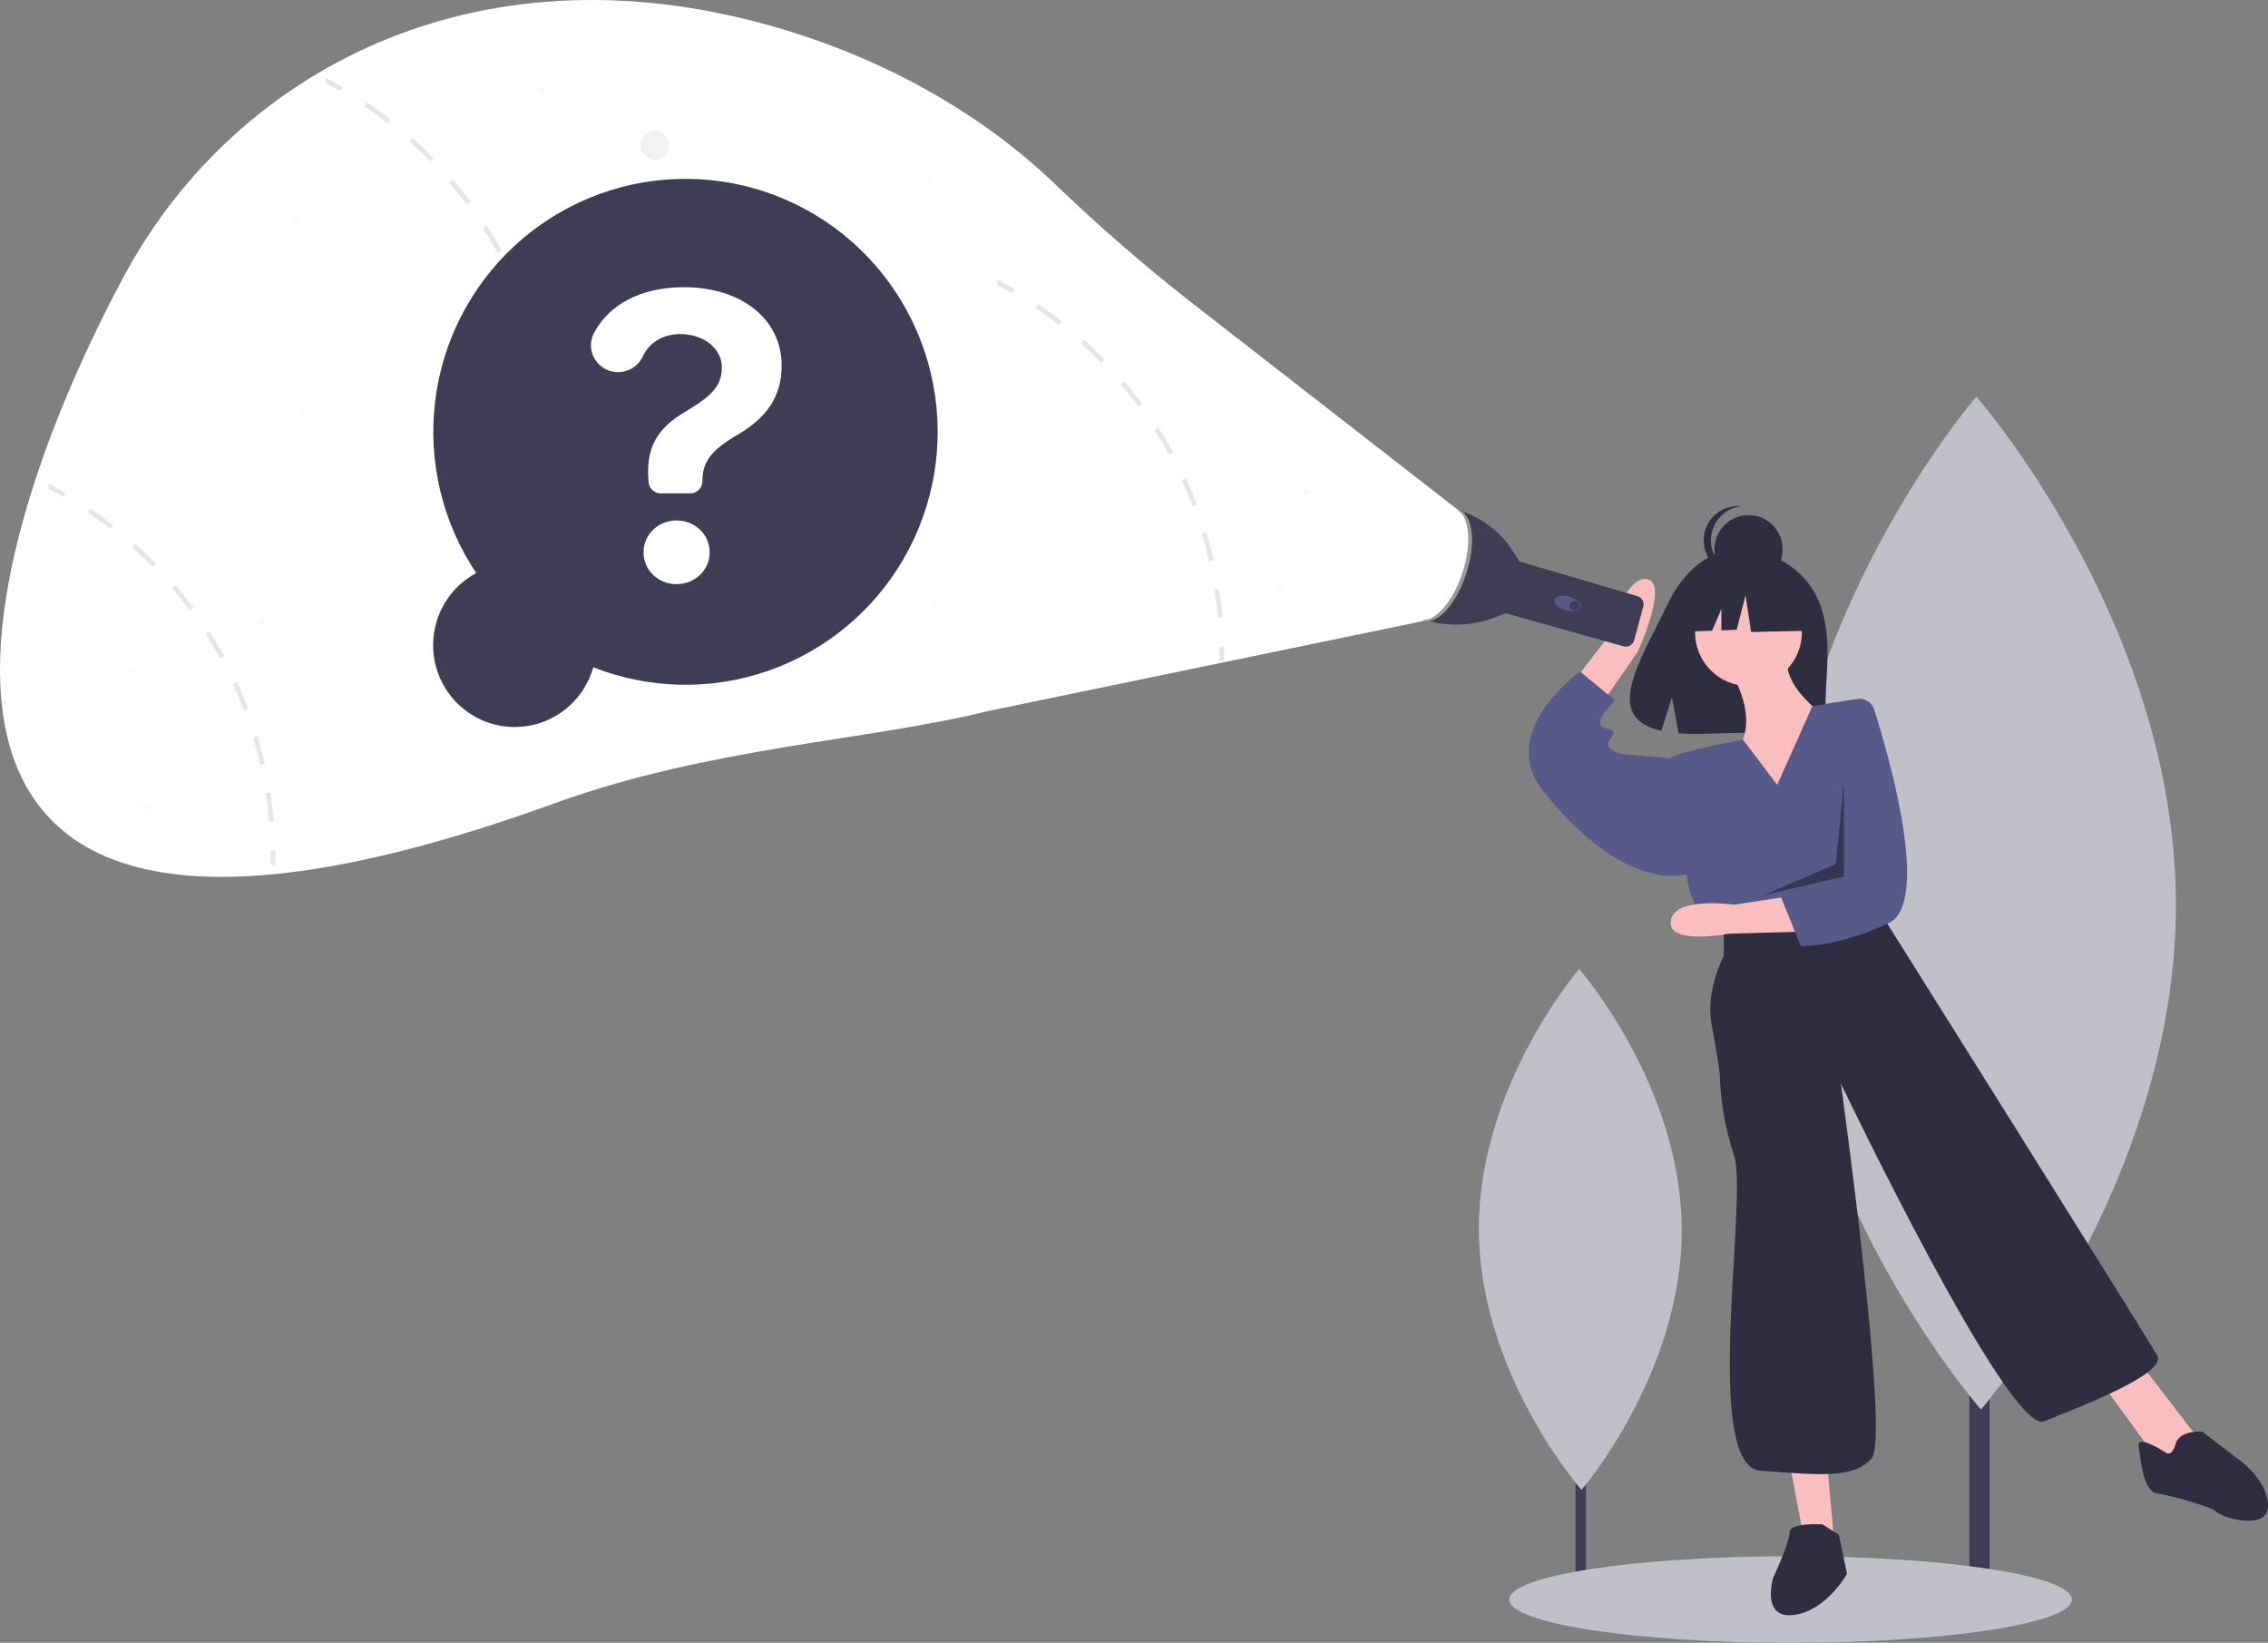 <svg width="613" height="444" viewBox="0 0 613 444" fill="none" xmlns="http://www.w3.org/2000/svg">
<rect x="0" y="0" width="613" height="444" fill="#808080" stroke="none"/>
<g clip-path="url(#clip0)">
<path d="M537.746 216.269H532.289V432.472H537.746V216.269Z" fill="#3F3D56"/>
<path d="M588.105 243.822C588.452 319.423 535.427 380.956 535.427 380.956C535.427 380.956 481.838 319.915 481.49 244.315C481.143 168.714 534.169 107.181 534.169 107.181C534.169 107.181 587.758 168.221 588.105 243.822Z" fill="#C0C0C9"/>
<path d="M428.641 317.996H425.834V429.194H428.641V317.996Z" fill="#3F3D56"/>
<path d="M454.541 332.167C454.72 371.05 427.448 402.698 427.448 402.698C427.448 402.698 399.886 371.304 399.707 332.42C399.528 293.537 426.801 261.889 426.801 261.889C426.801 261.889 454.363 293.284 454.541 332.167Z" fill="#C0C0C9"/>
<path d="M483.958 444C525.953 444 559.996 438.765 559.996 432.308C559.996 425.852 525.953 420.617 483.958 420.617C441.964 420.617 407.921 425.852 407.921 432.308C407.921 438.765 441.964 444 483.958 444Z" fill="#C0C0C9"/>
<path d="M490.23 159.827C483.788 148.908 471.042 148.399 471.042 148.399C471.042 148.399 458.623 146.806 450.656 163.435C443.23 178.935 432.982 193.9 449.006 197.529L451.901 188.492L453.693 198.202C455.975 198.366 458.264 198.405 460.55 198.319C477.71 197.763 494.054 198.482 493.527 192.305C492.828 184.093 496.428 170.332 490.23 159.827Z" fill="#2F2E41"/>
<path d="M467.03 180.388C467.03 180.388 475.356 192.08 470.36 201.544C465.365 211.009 482.016 221.03 482.016 221.03L494.226 194.307C494.226 194.307 479.796 184.842 483.681 175.935L467.03 180.388Z" fill="#FBBEBE"/>
<path d="M472.58 185.399C480.55 185.399 487.011 178.918 487.011 170.924C487.011 162.93 480.55 156.449 472.58 156.449C464.611 156.449 458.15 162.93 458.15 170.924C458.15 178.918 464.611 185.399 472.58 185.399Z" fill="#FBBEBE"/>
<path d="M422.64 187.657L434.7 172.05C434.7 172.05 438.946 155.69 445.096 156.52C451.246 157.349 442.667 176.139 442.667 176.139L430.684 193.414L422.64 187.657Z" fill="#FBBEBE"/>
<path d="M483.681 395.286L487.566 415.885L495.891 418.112L493.671 393.616L483.681 395.286Z" fill="#FBBEBE"/>
<path d="M567.489 373.017L582.474 393.616L588.579 396.399L593.575 388.049L578.589 368.563L567.489 373.017Z" fill="#FBBEBE"/>
<path d="M480.351 212.122L471.093 199.897C471.093 199.897 453.155 203.215 451.49 204.885C449.825 206.555 455.93 237.175 455.93 237.175C455.93 237.175 457.04 245.526 462.035 249.98L467.03 253.32L508.102 244.969L509.646 226.638C510.209 219.962 509.374 213.241 507.197 206.906C505.019 200.572 501.547 194.763 497.001 189.853L489.855 190.833L480.351 212.122Z" fill="#575A89"/>
<path d="M453.71 205.998L450.935 204.885L438.169 203.771C438.169 203.771 433.729 202.658 434.839 200.431C435.949 198.204 437.059 197.647 434.839 197.09C432.619 196.534 432.064 195.977 432.619 194.307C433.174 192.637 436.504 189.296 436.504 189.296L427.069 181.502C427.069 181.502 426.558 181.864 425.733 182.535C421.048 186.339 406.225 200.066 417.079 213.792C429.844 229.937 444.829 239.402 457.04 236.061L453.71 205.998Z" fill="#575A89"/>
<path d="M465.92 250.537V258.331C465.92 258.331 460.925 267.795 462.59 276.703C464.255 285.61 464.81 290.064 464.81 290.064C464.991 297.64 466.301 305.146 468.695 312.333C472.58 323.468 459.815 396.4 475.91 397.513C492.006 398.626 500.886 399.74 505.881 394.173C510.877 388.605 497.556 292.848 497.556 292.848C497.556 292.848 543.068 388.049 552.503 384.152C561.938 380.254 585.804 371.347 583.029 366.336C580.254 361.326 510.322 249.98 510.322 249.98L508.102 244.969L465.92 250.537Z" fill="#2F2E41"/>
<path d="M492.561 411.988C492.561 411.988 483.681 411.431 483.681 414.215C483.681 416.998 479.241 426.463 479.241 426.463C479.241 426.463 475.911 437.597 484.791 436.484C493.671 435.37 499.221 425.349 499.221 425.349L497.001 414.771L492.561 411.988Z" fill="#2F2E41"/>
<path d="M585.249 392.503C585.249 392.503 577.479 387.492 578.034 390.832C578.589 394.173 579.144 403.08 583.029 403.637C586.914 404.194 598.569 407.534 599.124 408.648C599.679 409.761 613 414.215 613 406.977C613 399.74 604.675 394.173 604.675 394.173L595.239 386.935C595.239 386.935 589.134 386.378 588.024 390.276C586.914 394.173 585.249 392.503 585.249 392.503Z" fill="#2F2E41"/>
<path d="M472.602 157.698C477.692 157.698 481.818 153.559 481.818 148.454C481.818 143.349 477.692 139.21 472.602 139.21C467.513 139.21 463.387 143.349 463.387 148.454C463.387 153.559 467.513 157.698 472.602 157.698Z" fill="#2F2E41"/>
<path d="M462.417 146.022C462.417 143.739 463.26 141.536 464.782 139.839C466.304 138.142 468.399 137.07 470.662 136.83C470.34 136.796 470.016 136.778 469.692 136.778C467.248 136.778 464.904 137.752 463.176 139.485C461.448 141.219 460.477 143.57 460.477 146.022C460.477 148.473 461.448 150.824 463.176 152.558C464.904 154.292 467.248 155.265 469.692 155.265C470.016 155.265 470.34 155.248 470.662 155.213C468.399 154.973 466.304 153.901 464.782 152.204C463.26 150.507 462.417 148.305 462.417 146.022Z" fill="#2F2E41"/>
<path d="M487.381 158.774L474.79 152.158L457.401 154.865L453.804 170.803L462.76 170.457L465.262 164.602V170.361L469.394 170.202L471.792 160.879L473.291 170.803L487.981 170.502L487.381 158.774Z" fill="#2F2E41"/>
<path d="M486.628 251.827L467.209 252.353C467.209 252.353 450.64 255.587 451.569 248.879C452.499 242.17 468.663 244.517 468.663 244.517L486.358 241.809L486.628 251.827Z" fill="#FBBEBE"/>
<path d="M501.991 188.909C502.968 188.761 503.964 188.967 504.802 189.49C505.64 190.014 506.264 190.82 506.563 191.764C510.364 203.781 522.076 243.993 510.44 249.51C496.734 256.008 486.733 255.722 486.733 255.722L481.379 242.501L486.252 237.913L491.455 204.356L493.949 190.131L501.991 188.909Z" fill="#575A89"/>
<path opacity="0.4" d="M498.389 211.287L496.169 233.556L476.743 241.907L498.389 236.897V211.287Z" fill="black"/>
<path d="M393.627 137.77C399.884 139.433 405.297 143.377 408.808 148.832L410.623 151.652L410.715 151.768L442.564 161.117C443.148 161.288 443.642 161.682 443.939 162.215C444.236 162.748 444.312 163.376 444.152 163.964L441.679 173.059C441.599 173.355 441.461 173.632 441.273 173.875C441.085 174.117 440.851 174.32 440.585 174.471C440.319 174.623 440.025 174.72 439.722 174.757C439.418 174.795 439.11 174.771 438.815 174.689L406.957 165.757L406.956 165.757L403.757 166.971C397.865 169.205 391.403 169.425 385.374 167.597L393.627 137.77Z" fill="#3F3D56"/>
<path d="M427.168 164.144C427.47 163.11 426.147 161.812 424.214 161.244C422.281 160.677 420.47 161.055 420.168 162.089C419.866 163.124 421.189 164.422 423.122 164.989C425.055 165.557 426.866 165.178 427.168 164.144Z" fill="#575A89"/>
<path d="M425.541 165.098C426.28 165.098 426.878 164.497 426.878 163.756C426.878 163.016 426.28 162.415 425.541 162.415C424.803 162.415 424.204 163.016 424.204 163.756C424.204 164.497 424.803 165.098 425.541 165.098Z" fill="#3F3D56"/>
<path d="M396.289 154.995C398.945 146.779 398.096 139.142 394.392 137.938C390.688 136.733 385.532 142.417 382.876 150.633C380.22 158.848 381.07 166.485 384.774 167.69C388.478 168.895 393.633 163.211 396.289 154.995Z" fill="white"/>
<path opacity="0.4" d="M395.299 154.705C397.859 146.788 397.163 139.41 393.795 137.805C393.998 137.831 394.197 137.875 394.392 137.938C398.096 139.142 398.945 146.779 396.289 154.995C393.634 163.211 388.478 168.895 384.774 167.69C384.64 167.646 384.508 167.593 384.381 167.532C388.024 167.997 392.783 162.488 395.299 154.705Z" fill="black"/>
<path d="M394.045 137.799L321.761 81.555C308.979 71.538 296.713 60.874 285.01 49.607C264.405 29.906 236.433 14.154 203.866 5.768C124.742 -14.607 62.06 21.52 33.55 74.567C-10.016 155.629 -43.403 287.171 149.768 217.151C192.014 201.838 234.777 200.21 267.202 192.144L384.61 167.862L394.045 137.799Z" fill="white"/>
<path d="M177.033 43.155C179.179 43.155 180.918 41.41 180.918 39.258C180.918 37.106 179.179 35.361 177.033 35.361C174.888 35.361 173.148 37.106 173.148 39.258C173.148 41.41 174.888 43.155 177.033 43.155Z" fill="#F2F2F2"/>
<path d="M252.505 48.266H251.494V47.252H251.296V48.266H250.285V48.464H251.296V49.478H251.494V48.464H252.505V48.266Z" fill="#F2F2F2"/>
<path d="M354.073 132.888H353.062V131.874H352.864V132.888H351.853V133.087H352.864V134.101H353.062V133.087H354.073V132.888Z" fill="#F2F2F2"/>
<path d="M346.858 159.055H345.847V158.041H345.649V159.055H344.638V159.253H345.649V160.267H345.847V159.253H346.858V159.055Z" fill="#F2F2F2"/>
<path d="M36.603 181.324H35.592V180.31H35.394V181.324H34.383V181.522H35.394V182.536H35.592V181.522H36.603V181.324Z" fill="#F2F2F2"/>
<path d="M81.004 59.957H79.993V58.942H79.796V59.957H78.784V60.155H79.796V61.169H79.993V60.155H81.004V59.957Z" fill="#F2F2F2"/>
<path d="M253.615 163.509H252.604V162.494H252.406V163.509H251.395V163.707H252.406V164.721H252.604V163.707H253.615V163.509Z" fill="#F2F2F2"/>
<path d="M147.607 24.326H146.595V23.312H146.398V24.326H145.386V24.525H146.398V25.539H146.595V24.525H147.607V24.326Z" fill="#F2F2F2"/>
<path d="M147.995 104.483L146.735 104.678C147.129 107.206 147.44 109.789 147.668 112.344L148.939 112.233C148.711 109.644 148.395 107.039 147.995 104.483Z" fill="#E6E6E6"/>
<path d="M144.548 89.262L143.327 89.635C144.066 92.085 144.726 94.596 145.287 97.095L146.535 96.811C145.964 94.284 145.292 91.745 144.548 89.262Z" fill="#E6E6E6"/>
<path d="M139.048 74.665L137.888 75.199C138.954 77.532 139.953 79.926 140.858 82.32L142.051 81.869C141.135 79.447 140.131 77.019 139.048 74.665Z" fill="#E6E6E6"/>
<path d="M131.611 60.98L130.534 61.665C131.905 63.825 133.221 66.063 134.442 68.306L135.563 67.694C134.331 65.423 132.999 63.162 131.611 60.98Z" fill="#E6E6E6"/>
<path d="M122.364 48.437L121.393 49.267C123.047 51.215 124.657 53.253 126.177 55.313L127.199 54.55C125.667 52.468 124.041 50.408 122.364 48.437Z" fill="#E6E6E6"/>
<path d="M111.497 37.269L110.648 38.221C112.557 39.93 114.428 41.728 116.209 43.56L117.125 42.664C115.321 40.81 113.429 38.995 111.497 37.269Z" fill="#E6E6E6"/>
<path d="M99.22 27.682L98.504 28.74C100.624 30.171 102.722 31.696 104.737 33.272L105.525 32.264C103.483 30.672 101.362 29.13 99.22 27.682Z" fill="#E6E6E6"/>
<path d="M88.048 21.023V22.471C89.374 23.167 90.689 23.896 91.977 24.642L92.615 23.534C91.117 22.666 89.594 21.829 88.048 21.023Z" fill="#E6E6E6"/>
<path d="M148.081 120.242L149.357 120.218C149.38 121.51 149.382 122.81 149.362 124.08L148.087 124.06C148.106 122.804 148.104 121.519 148.081 120.242Z" fill="#E6E6E6"/>
<path d="M73.068 214.159L71.808 214.354C72.202 216.881 72.513 219.464 72.74 222.02L74.011 221.908C73.784 219.32 73.467 216.714 73.068 214.159Z" fill="#E6E6E6"/>
<path d="M69.621 198.938L68.4 199.311C69.138 201.76 69.799 204.271 70.359 206.771L71.608 206.487C71.036 203.959 70.365 201.421 69.621 198.938Z" fill="#E6E6E6"/>
<path d="M64.121 184.34L62.961 184.875C64.026 187.207 65.025 189.601 65.93 191.995L67.123 191.544C66.208 189.123 65.203 186.695 64.121 184.34Z" fill="#E6E6E6"/>
<path d="M56.684 170.656L55.607 171.341C56.978 173.501 58.293 175.739 59.514 177.982L60.635 177.37C59.403 175.098 58.071 172.838 56.684 170.656Z" fill="#E6E6E6"/>
<path d="M47.437 158.113L46.466 158.942C48.12 160.891 49.729 162.929 51.25 164.988L52.271 164.226C50.739 162.144 49.113 160.084 47.437 158.113Z" fill="#E6E6E6"/>
<path d="M36.57 146.945L35.721 147.897C37.63 149.606 39.5 151.404 41.282 153.236L42.198 152.34C40.394 150.486 38.501 148.671 36.57 146.945Z" fill="#E6E6E6"/>
<path d="M24.293 137.358L23.577 138.416C25.697 139.846 27.795 141.372 29.81 142.947L30.598 141.94C28.555 140.348 26.435 138.805 24.293 137.358Z" fill="#E6E6E6"/>
<path d="M13.12 130.699V132.147C14.447 132.843 15.762 133.572 17.05 134.318L17.688 133.21C16.189 132.342 14.667 131.505 13.12 130.699Z" fill="#E6E6E6"/>
<path d="M73.154 229.917L74.43 229.894C74.453 231.186 74.455 232.485 74.435 233.756L73.159 233.736C73.178 232.48 73.177 231.195 73.154 229.917Z" fill="#E6E6E6"/>
<path d="M329.486 159.042L328.226 159.237C328.62 161.765 328.931 164.348 329.159 166.904L330.43 166.792C330.202 164.203 329.886 161.598 329.486 159.042Z" fill="#E6E6E6"/>
<path d="M326.039 143.821L324.818 144.194C325.557 146.644 326.217 149.155 326.778 151.654L328.026 151.371C327.455 148.843 326.783 146.304 326.039 143.821Z" fill="#E6E6E6"/>
<path d="M320.539 129.224L319.379 129.759C320.445 132.091 321.444 134.485 322.349 136.879L323.542 136.428C322.626 134.006 321.621 131.579 320.539 129.224Z" fill="#E6E6E6"/>
<path d="M313.102 115.54L312.025 116.224C313.396 118.384 314.712 120.622 315.933 122.866L317.054 122.254C315.822 119.982 314.49 117.722 313.102 115.54Z" fill="#E6E6E6"/>
<path d="M303.855 102.997L302.884 103.826C304.538 105.775 306.148 107.812 307.668 109.872L308.69 109.109C307.158 107.027 305.531 104.967 303.855 102.997Z" fill="#E6E6E6"/>
<path d="M292.988 91.829L292.139 92.781C294.048 94.49 295.919 96.288 297.7 98.12L298.616 97.223C296.812 95.369 294.92 93.555 292.988 91.829Z" fill="#E6E6E6"/>
<path d="M280.711 82.242L279.995 83.299C282.115 84.73 284.213 86.256 286.228 87.831L287.016 86.823C284.974 85.231 282.853 83.689 280.711 82.242Z" fill="#E6E6E6"/>
<path d="M269.539 75.583V77.031C270.865 77.726 272.18 78.456 273.468 79.202L274.106 78.094C272.608 77.225 271.085 76.388 269.539 75.583Z" fill="#E6E6E6"/>
<path d="M329.572 174.801L330.848 174.778C330.871 176.07 330.873 177.369 330.853 178.639L329.577 178.619C329.597 177.364 329.595 176.079 329.572 174.801Z" fill="#E6E6E6"/>
<path d="M82.861 111.287H81.921V110.343H81.737V111.287H80.796V111.471H81.737V112.415H81.921V111.471H82.861V111.287Z" fill="#F2F2F2"/>
<path d="M72.016 168.272H71.075V167.328H70.891V168.272H69.95V168.457H70.891V169.4H71.075V168.457H72.016V168.272Z" fill="#F2F2F2"/>
<path d="M40.193 218.215H39.251V217.271H39.068V218.215H38.127V218.399H39.068V219.344H39.251V218.399H40.193V218.215Z" fill="#F2F2F2"/>
<path d="M128.719 154.872C119.62 141.306 115.67 124.918 117.584 108.68C119.497 92.443 127.149 77.431 139.151 66.367C151.152 55.303 166.71 48.919 183.001 48.373C199.292 47.828 215.239 53.157 227.95 63.394C240.66 73.631 249.292 88.098 252.281 104.171C255.27 120.245 252.418 136.86 244.241 151.005C236.064 165.15 223.105 175.887 207.713 181.27C192.321 186.652 175.516 186.324 160.345 180.344C159.361 183.865 157.523 187.087 154.993 189.721C152.464 192.354 149.323 194.318 145.852 195.436C142.38 196.553 138.687 196.79 135.102 196.124C131.517 195.459 128.152 193.912 125.31 191.623C122.467 189.333 120.234 186.372 118.812 183.005C117.39 179.637 116.822 175.969 117.16 172.328C117.498 168.686 118.73 165.186 120.748 162.14C122.765 159.093 125.504 156.597 128.719 154.872Z" fill="#3F3D56"/>
<path d="M184.892 77.628C200.518 77.628 211.269 86.322 211.269 98.82C211.269 107.096 207.269 112.822 199.56 117.378C192.309 121.6 189.851 124.693 189.851 130.043C189.851 130.476 189.766 130.906 189.6 131.306C189.435 131.707 189.192 132.071 188.887 132.378C188.581 132.684 188.218 132.928 187.819 133.093C187.419 133.259 186.991 133.345 186.559 133.345H178.571C177.717 133.345 176.898 133.013 176.284 132.418C175.67 131.824 175.31 131.013 175.281 130.158L175.267 129.75C174.558 121.14 177.558 115.79 185.1 111.359C192.143 107.138 195.101 104.463 195.101 99.28C195.101 94.097 190.101 90.293 183.892 90.293C179.173 90.293 175.438 92.597 173.725 96.359C173.123 97.632 172.17 98.706 170.979 99.454C169.788 100.201 168.408 100.59 167.003 100.575C161.591 100.575 158.015 94.802 160.546 90.003C164.55 82.412 172.999 77.628 184.892 77.628ZM173.933 149.27C173.933 144.463 177.933 140.659 182.85 140.659C187.809 140.659 191.809 144.421 191.809 149.27C191.809 154.118 187.809 157.88 182.85 157.88C177.892 157.88 173.933 154.118 173.933 149.27Z" fill="white"/>
</g>
<defs>
<clipPath id="clip0">
<rect width="613" height="444" fill="white"/>
</clipPath>
</defs>
</svg>
